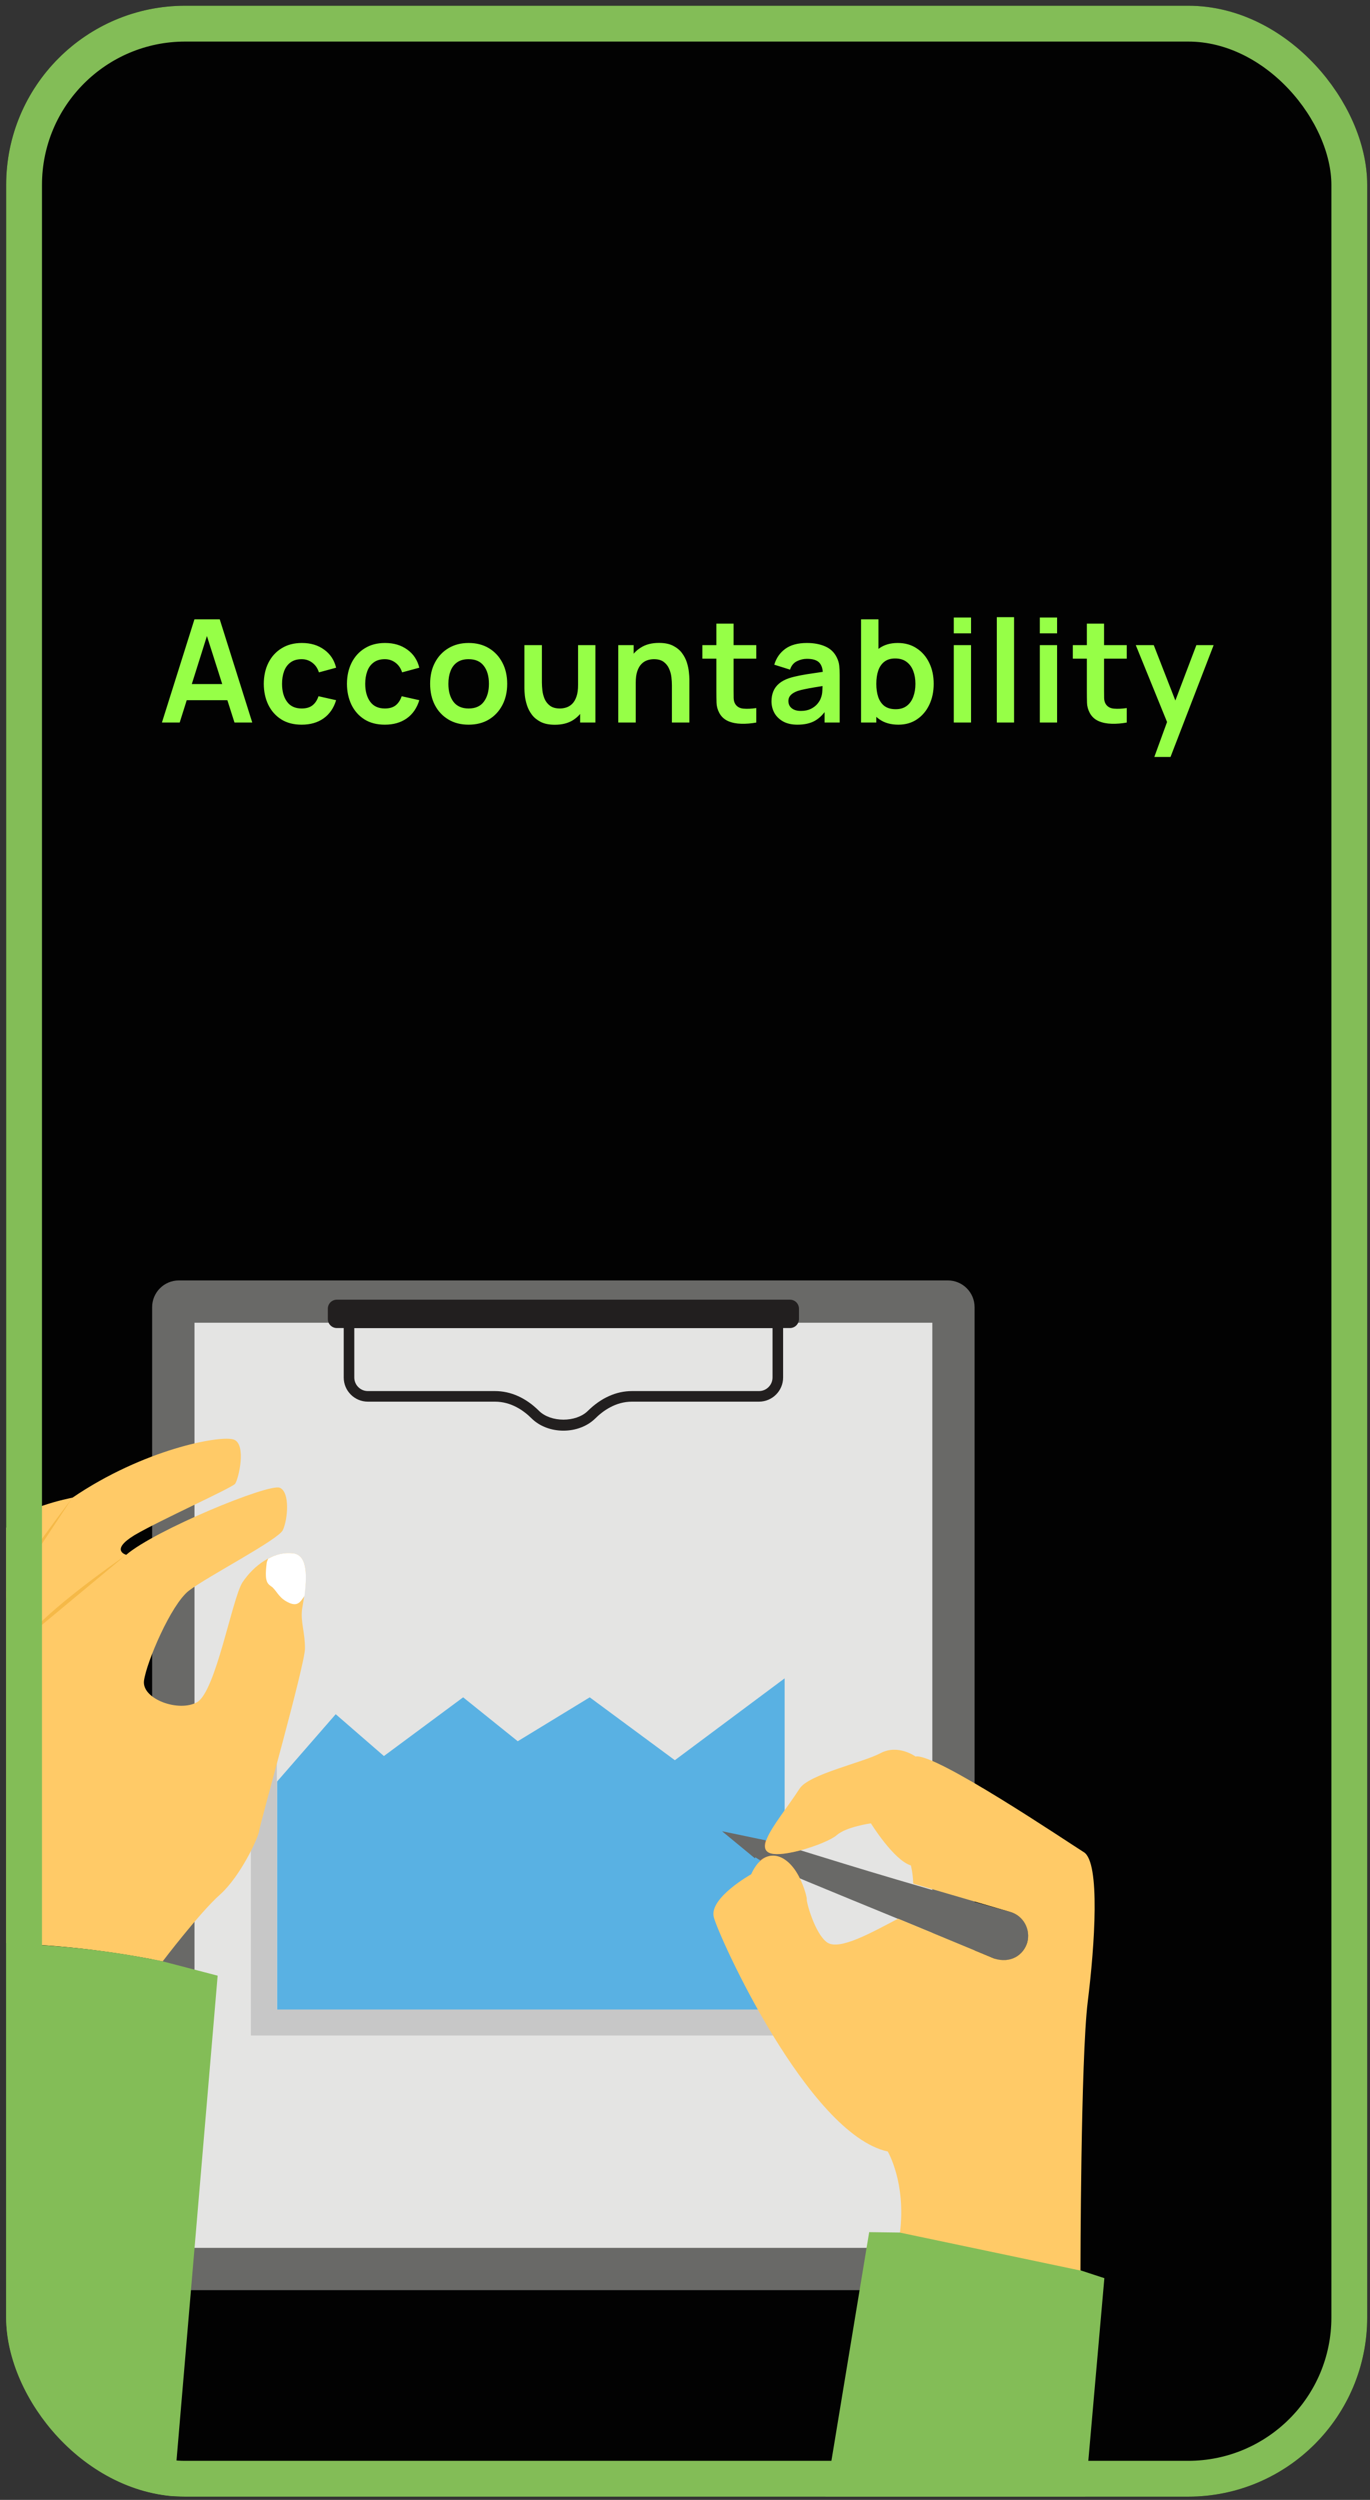 <svg width="153" height="279" viewBox="0 0 153 279" fill="none" xmlns="http://www.w3.org/2000/svg">
<rect x="0" y="0" width="153" height="279" fill="#333333" stroke="none"/>
<g clip-path="url(#clip0_0_5759)">
<rect x="0.688" y="0.639" width="152" height="278" rx="20" fill="#020202"/>
<path d="M16.991 252.602V145.89C16.991 144.238 18.329 142.9 19.98 142.9H105.851C107.503 142.9 108.841 144.239 108.841 145.89V252.602C108.841 254.253 107.502 255.592 105.851 255.592H19.98C18.329 255.592 16.991 254.253 16.991 252.602Z" fill="#696967"/>
<path d="M104.122 147.624H21.721V250.872H104.122V147.624Z" fill="#E4E4E3"/>
<path d="M87.625 187.312V224.345H30.947V198.825L37.492 191.314L42.875 195.983L51.723 189.429L57.821 194.33L65.86 189.429L75.366 196.447L87.625 187.312Z" fill="#59B1E3"/>
<path d="M89.292 227.169H28.018V192.084H30.918V224.269H89.292V227.169Z" fill="#C7C7C7"/>
<path d="M62.921 159.669C61.537 159.669 60.238 159.166 59.355 158.288C58.503 157.441 57.104 156.431 55.277 156.431H41.081C39.594 156.431 38.386 155.223 38.386 153.736V147.035H87.457V153.736C87.457 155.223 86.249 156.431 84.763 156.431H70.574C68.756 156.431 67.344 157.449 66.481 158.304C65.602 159.171 64.305 159.669 62.921 159.669ZM39.567 148.217V153.736C39.567 154.571 40.246 155.249 41.081 155.249H55.277C57.042 155.249 58.74 156.01 60.188 157.451C61.513 158.769 64.332 158.765 65.65 157.463C67.115 156.015 68.817 155.249 70.574 155.249H84.763C85.597 155.249 86.275 154.571 86.275 153.736V148.217H39.567Z" fill="#221F1F"/>
<path d="M89.229 146.065V147.199C89.229 147.767 88.78 148.216 88.213 148.216H37.627C37.06 148.216 36.611 147.767 36.611 147.199V146.065C36.611 145.498 37.06 145.048 37.627 145.048H88.213C88.78 145.048 89.229 145.498 89.229 146.065Z" fill="#221F1F"/>
<path d="M33.73 179.629C33.566 181.059 34.06 182.159 34.06 183.974C34.06 185.789 29.056 203.443 28.946 204.323C28.835 205.148 26.856 209.383 24.601 211.418C22.346 213.398 18.166 218.898 18.166 218.898C11.346 217.523 4.417 216.808 -2.568 216.863C-1.414 210.483 -2.458 192.389 -3.504 189.309C-4.494 186.229 -1.744 181.994 -1.744 181.994C-1.799 177.979 -0.314 173.359 0.512 170.884C1.392 168.409 8.101 167.144 8.101 167.144C16.021 161.755 24.546 160.159 26.086 160.654C27.571 161.149 26.636 165.109 26.251 165.604C25.811 166.099 17.836 169.674 15.031 171.324C12.226 173.029 14.097 173.524 14.097 173.524C17.286 170.774 30.1 165.494 31.255 166.044C32.411 166.539 32.136 169.619 31.585 170.774C31.036 171.874 23.06 175.999 21.081 177.539C19.101 179.079 16.351 185.514 16.076 187.604C15.856 189.639 19.981 191.124 22.016 189.969C24.106 188.759 25.921 178.419 27.075 176.604C28.349 174.696 30.497 173.109 32.74 173.359C34.833 173.629 34.076 177.559 33.73 179.629Z" fill="#FFCA67"/>
<path d="M24.307 220.493L19.137 281.376H-12.958L-6.523 216.862H-2.563C4.562 216.87 11.491 217.493 18.171 218.897L24.307 220.493Z" fill="#83BD57"/>
<path d="M14.011 173.591L3.02 182.726C5.368 179.623 13.054 174.258 14.011 173.591ZM8.008 167.269L-1.736 182.001C0.236 177.419 7.167 168.371 8.008 167.269Z" fill="#F5B948"/>
<path d="M34.01 178.089C33.518 178.889 33.179 179.241 32.36 178.914C31.213 178.421 31.032 177.75 30.436 177.154C29.93 176.775 29.503 176.694 29.776 174.514C29.776 174.349 29.885 174.129 29.94 173.964C30.821 173.469 31.755 173.249 32.745 173.359C34.45 173.579 34.23 176.219 34.01 178.089Z" fill="white"/>
<path d="M100.514 249.163L97.069 249.117L91.738 281.374H120.95L123.334 254.253L120.686 253.386L103.118 246.623L100.514 249.163Z" fill="#83BD57"/>
<path d="M112.845 213.384C114.306 213.81 115.145 215.338 114.72 216.799C114.263 218.366 112.545 219.204 111.018 218.572C83.558 207.196 83.373 207.586 84.004 206.068C84.77 204.227 85.711 205.918 112.845 213.384Z" fill="#696967"/>
<path d="M89.292 209.552L84.826 207.696C85.79 206.732 87.874 206.716 89.292 209.552Z" fill="#B77D55"/>
<path d="M85.493 205.432L89.292 206.534C87.328 207.025 84.881 207.355 85.493 205.432Z" fill="#B77D55"/>
<path d="M85.517 205.391L84.305 207.394L80.636 204.373L85.517 205.391Z" fill="#696967"/>
<path d="M121.476 223.416C120.693 229.738 120.664 253.402 120.664 253.402L100.509 249.168C101.205 243.6 99.146 240.119 99.146 240.119C90.243 238.176 80.238 216.078 79.716 213.961C79.165 211.815 83.892 209.176 83.892 209.176C85.26 206.099 87.816 206.614 89.286 209.553C89.866 210.684 90.127 211.844 90.098 211.96C90.04 212.25 90.997 215.788 92.36 216.774C93.723 217.76 97.493 215.585 100.19 214.193C100.219 214.165 100.277 214.165 100.306 214.135L111.007 218.572C112.853 219.189 114.306 218.181 114.719 216.803C115.125 215.353 114.313 213.816 112.834 213.381L101.988 210.22C101.959 209.089 101.727 208.19 101.727 208.19C99.813 207.61 97.261 203.492 97.261 203.492C97.261 203.492 94.535 203.869 93.462 204.797C92.882 205.319 91.055 206.073 89.286 206.537C82.075 208.34 86.737 203.6 89.286 199.635C90.301 198.011 96.391 196.706 98.334 195.662C100.306 194.618 102.249 196.039 102.249 196.039C104.395 195.575 119.185 205.551 121.041 206.711C122.897 207.843 122.259 217.094 121.476 223.416Z" fill="#FFCA67"/>
<path d="M18.084 80.639L21.716 69.119H24.54L28.172 80.639H26.188L22.892 70.303H23.324L20.068 80.639H18.084ZM20.108 78.143V76.343H26.156V78.143H20.108ZM33.69 80.879C32.8 80.879 32.039 80.681 31.41 80.287C30.781 79.887 30.298 79.343 29.962 78.655C29.631 77.967 29.463 77.188 29.458 76.319C29.463 75.433 29.637 74.649 29.978 73.967C30.325 73.279 30.816 72.74 31.45 72.351C32.085 71.956 32.84 71.759 33.714 71.759C34.696 71.759 35.525 72.007 36.202 72.503C36.885 72.993 37.33 73.665 37.538 74.519L35.618 75.039C35.469 74.575 35.221 74.215 34.874 73.959C34.528 73.697 34.133 73.567 33.69 73.567C33.189 73.567 32.776 73.687 32.45 73.927C32.125 74.161 31.885 74.487 31.73 74.903C31.576 75.319 31.498 75.791 31.498 76.319C31.498 77.14 31.682 77.804 32.05 78.311C32.418 78.817 32.965 79.071 33.69 79.071C34.202 79.071 34.605 78.953 34.898 78.719C35.197 78.484 35.421 78.145 35.57 77.703L37.538 78.143C37.272 79.023 36.805 79.7 36.138 80.175C35.471 80.644 34.656 80.879 33.69 80.879ZM42.979 80.879C42.088 80.879 41.328 80.681 40.699 80.287C40.069 79.887 39.587 79.343 39.251 78.655C38.92 77.967 38.752 77.188 38.747 76.319C38.752 75.433 38.925 74.649 39.267 73.967C39.614 73.279 40.104 72.74 40.739 72.351C41.373 71.956 42.128 71.759 43.003 71.759C43.984 71.759 44.813 72.007 45.491 72.503C46.173 72.993 46.619 73.665 46.827 74.519L44.907 75.039C44.758 74.575 44.51 74.215 44.163 73.959C43.816 73.697 43.422 73.567 42.979 73.567C42.477 73.567 42.064 73.687 41.739 73.927C41.413 74.161 41.173 74.487 41.019 74.903C40.864 75.319 40.787 75.791 40.787 76.319C40.787 77.14 40.971 77.804 41.339 78.311C41.707 78.817 42.254 79.071 42.979 79.071C43.491 79.071 43.894 78.953 44.187 78.719C44.486 78.484 44.709 78.145 44.859 77.703L46.827 78.143C46.56 79.023 46.093 79.7 45.427 80.175C44.76 80.644 43.944 80.879 42.979 80.879ZM52.332 80.879C51.468 80.879 50.713 80.684 50.068 80.295C49.422 79.905 48.921 79.369 48.564 78.687C48.212 77.999 48.036 77.209 48.036 76.319C48.036 75.412 48.217 74.617 48.58 73.935C48.942 73.252 49.446 72.719 50.092 72.335C50.737 71.951 51.484 71.759 52.332 71.759C53.201 71.759 53.958 71.953 54.604 72.343C55.249 72.732 55.75 73.271 56.108 73.959C56.465 74.641 56.644 75.428 56.644 76.319C56.644 77.215 56.462 78.007 56.1 78.695C55.742 79.377 55.241 79.913 54.596 80.303C53.95 80.687 53.196 80.879 52.332 80.879ZM52.332 79.071C53.1 79.071 53.67 78.815 54.044 78.303C54.417 77.791 54.604 77.129 54.604 76.319C54.604 75.481 54.414 74.815 54.036 74.319C53.657 73.817 53.089 73.567 52.332 73.567C51.814 73.567 51.388 73.684 51.052 73.919C50.721 74.148 50.476 74.471 50.316 74.887C50.156 75.297 50.076 75.775 50.076 76.319C50.076 77.156 50.265 77.825 50.644 78.327C51.028 78.823 51.59 79.071 52.332 79.071ZM61.966 80.887C61.326 80.887 60.798 80.78 60.382 80.567C59.966 80.353 59.636 80.081 59.39 79.751C59.145 79.42 58.964 79.068 58.846 78.695C58.729 78.321 58.652 77.969 58.614 77.639C58.582 77.303 58.566 77.031 58.566 76.823V71.999H60.518V76.159C60.518 76.425 60.537 76.727 60.574 77.063C60.612 77.393 60.697 77.713 60.83 78.023C60.969 78.327 61.172 78.577 61.438 78.775C61.71 78.972 62.076 79.071 62.534 79.071C62.78 79.071 63.022 79.031 63.262 78.951C63.502 78.871 63.718 78.735 63.91 78.543C64.108 78.345 64.265 78.076 64.382 77.735C64.5 77.393 64.558 76.961 64.558 76.439L65.702 76.927C65.702 77.663 65.558 78.329 65.27 78.927C64.988 79.524 64.569 80.001 64.014 80.359C63.46 80.711 62.777 80.887 61.966 80.887ZM64.79 80.639V77.959H64.558V71.999H66.494V80.639H64.79ZM75.038 80.639V76.479C75.038 76.207 75.019 75.905 74.982 75.575C74.945 75.244 74.856 74.927 74.718 74.623C74.585 74.313 74.382 74.06 74.11 73.863C73.843 73.665 73.481 73.567 73.022 73.567C72.776 73.567 72.534 73.607 72.294 73.687C72.054 73.767 71.835 73.905 71.638 74.103C71.446 74.295 71.291 74.561 71.174 74.903C71.056 75.239 70.998 75.671 70.998 76.199L69.854 75.711C69.854 74.975 69.995 74.308 70.278 73.711C70.566 73.113 70.987 72.639 71.542 72.287C72.097 71.929 72.779 71.751 73.59 71.751C74.23 71.751 74.758 71.857 75.174 72.071C75.59 72.284 75.921 72.556 76.166 72.887C76.411 73.217 76.593 73.569 76.71 73.943C76.827 74.316 76.902 74.671 76.934 75.007C76.971 75.337 76.99 75.607 76.99 75.815V80.639H75.038ZM69.046 80.639V71.999H70.766V74.679H70.998V80.639H69.046ZM84.462 80.639C83.891 80.745 83.331 80.791 82.781 80.775C82.237 80.764 81.749 80.665 81.317 80.479C80.885 80.287 80.558 79.985 80.334 79.575C80.136 79.201 80.032 78.82 80.022 78.431C80.011 78.041 80.005 77.601 80.005 77.111V69.599H81.925V76.999C81.925 77.345 81.928 77.649 81.933 77.911C81.944 78.172 82 78.385 82.102 78.551C82.293 78.871 82.6 79.049 83.022 79.087C83.443 79.124 83.923 79.103 84.462 79.023V80.639ZM78.438 73.511V71.999H84.462V73.511H78.438ZM89.055 80.879C88.431 80.879 87.903 80.761 87.471 80.527C87.039 80.287 86.711 79.969 86.487 79.575C86.269 79.18 86.159 78.745 86.159 78.271C86.159 77.855 86.229 77.481 86.367 77.151C86.506 76.815 86.719 76.527 87.007 76.287C87.295 76.041 87.669 75.841 88.127 75.687C88.474 75.575 88.879 75.473 89.343 75.383C89.813 75.292 90.319 75.209 90.863 75.135C91.413 75.055 91.986 74.969 92.583 74.879L91.895 75.271C91.901 74.673 91.767 74.233 91.495 73.951C91.223 73.668 90.765 73.527 90.119 73.527C89.73 73.527 89.354 73.617 88.991 73.799C88.629 73.98 88.375 74.292 88.231 74.735L86.471 74.183C86.685 73.452 87.09 72.865 87.687 72.423C88.29 71.98 89.101 71.759 90.119 71.759C90.887 71.759 91.562 71.884 92.143 72.135C92.73 72.385 93.165 72.796 93.447 73.367C93.602 73.671 93.695 73.983 93.727 74.303C93.759 74.617 93.775 74.961 93.775 75.335V80.639H92.087V78.767L92.367 79.071C91.978 79.695 91.522 80.153 90.999 80.447C90.482 80.735 89.834 80.879 89.055 80.879ZM89.439 79.343C89.877 79.343 90.25 79.265 90.559 79.111C90.869 78.956 91.114 78.767 91.295 78.543C91.482 78.319 91.607 78.108 91.671 77.911C91.773 77.665 91.829 77.385 91.839 77.071C91.855 76.751 91.863 76.492 91.863 76.295L92.455 76.471C91.874 76.561 91.375 76.641 90.959 76.711C90.543 76.78 90.186 76.847 89.887 76.911C89.589 76.969 89.325 77.036 89.095 77.111C88.871 77.191 88.682 77.284 88.527 77.391C88.373 77.497 88.253 77.62 88.167 77.759C88.087 77.897 88.047 78.06 88.047 78.247C88.047 78.46 88.101 78.649 88.207 78.815C88.314 78.975 88.469 79.103 88.671 79.199C88.879 79.295 89.135 79.343 89.439 79.343ZM100.33 80.879C99.487 80.879 98.781 80.679 98.21 80.279C97.639 79.879 97.21 79.335 96.922 78.647C96.634 77.953 96.49 77.177 96.49 76.319C96.49 75.449 96.634 74.671 96.922 73.983C97.21 73.295 97.632 72.753 98.186 72.359C98.746 71.959 99.437 71.759 100.258 71.759C101.074 71.759 101.781 71.959 102.378 72.359C102.981 72.753 103.447 73.295 103.778 73.983C104.109 74.665 104.274 75.444 104.274 76.319C104.274 77.183 104.111 77.959 103.786 78.647C103.461 79.335 103.002 79.879 102.41 80.279C101.818 80.679 101.125 80.879 100.33 80.879ZM96.162 80.639V69.119H98.106V74.575H97.866V80.639H96.162ZM100.034 79.151C100.535 79.151 100.949 79.025 101.274 78.775C101.599 78.524 101.839 78.185 101.994 77.759C102.154 77.327 102.234 76.847 102.234 76.319C102.234 75.796 102.154 75.321 101.994 74.895C101.834 74.463 101.586 74.121 101.25 73.871C100.914 73.615 100.487 73.487 99.97 73.487C99.48 73.487 99.079 73.607 98.77 73.847C98.461 74.081 98.231 74.412 98.082 74.839C97.938 75.26 97.866 75.753 97.866 76.319C97.866 76.879 97.938 77.372 98.082 77.799C98.231 78.225 98.463 78.559 98.778 78.799C99.098 79.033 99.517 79.151 100.034 79.151ZM106.517 70.687V68.919H108.445V70.687H106.517ZM106.517 80.639V71.999H108.445V80.639H106.517ZM111.322 80.639V68.879H113.25V80.639H111.322ZM116.126 70.687V68.919H118.054V70.687H116.126ZM116.126 80.639V71.999H118.054V80.639H116.126ZM125.835 80.639C125.264 80.745 124.704 80.791 124.155 80.775C123.611 80.764 123.123 80.665 122.691 80.479C122.259 80.287 121.931 79.985 121.707 79.575C121.509 79.201 121.405 78.82 121.395 78.431C121.384 78.041 121.379 77.601 121.379 77.111V69.599H123.299V76.999C123.299 77.345 123.301 77.649 123.307 77.911C123.317 78.172 123.373 78.385 123.475 78.551C123.667 78.871 123.973 79.049 124.395 79.087C124.816 79.124 125.296 79.103 125.835 79.023V80.639ZM119.811 73.511V71.999H125.835V73.511H119.811ZM128.914 84.479L130.578 79.911L130.61 81.255L126.842 71.999H128.85L131.522 78.847H131.01L133.61 71.999H135.538L130.722 84.479H128.914Z" fill="#96FF47"/>
</g>
<rect x="2.688" y="2.639" width="148" height="274" rx="18" stroke="#83BD57" stroke-width="4"/>
<defs>
<clipPath id="clip0_0_5759">
<rect x="0.688" y="0.639" width="152" height="278" rx="20" fill="white"/>
</clipPath>
</defs>
</svg>
